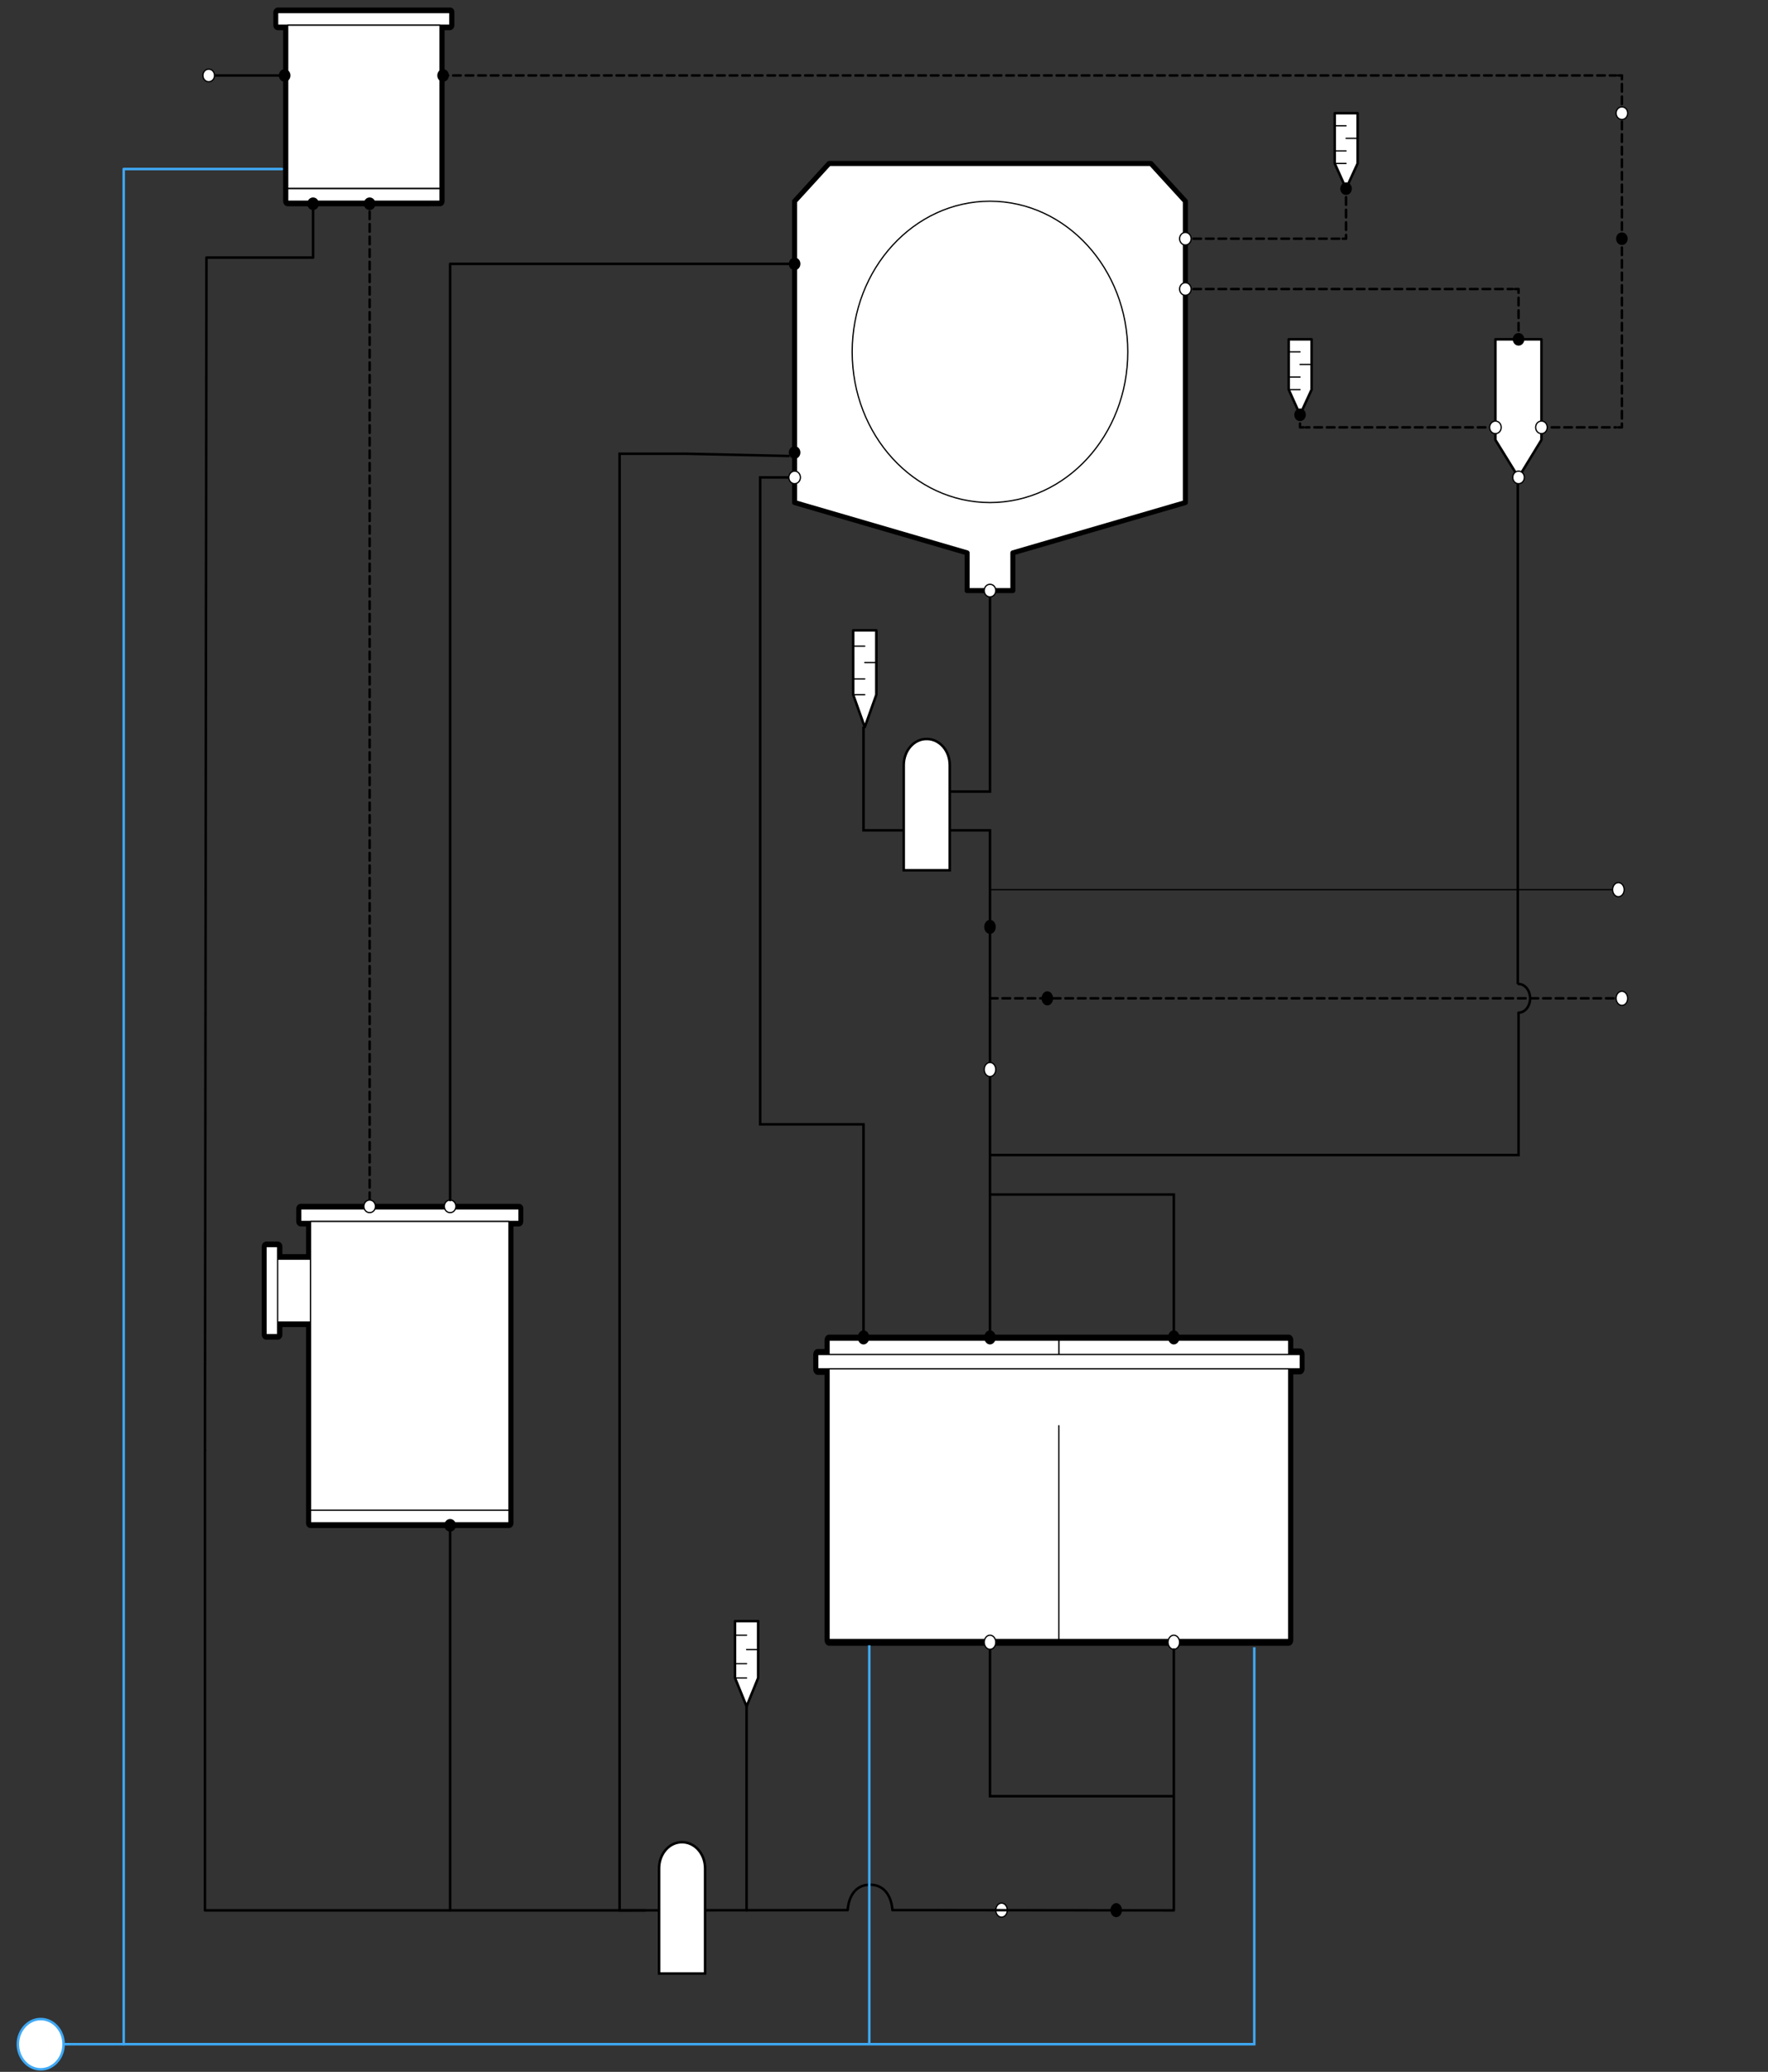 <?xml version="1.0" encoding="utf-8"?>
<!-- Generator: Adobe Illustrator 23.1.0, SVG Export Plug-In . SVG Version: 6.00 Build 0)  -->
<svg version="1.1" id="Layer_1" xmlns="http://www.w3.org/2000/svg" xmlns:xlink="http://www.w3.org/1999/xlink" x="0px" y="0px"
	 viewBox="0 0 703.1 823.7" style="enable-background:new 0 0 703.1 823.7;" xml:space="preserve">
<rect x="0" y="0" width="703.1" height="823.7" fill="#333333" stroke="none"/>
<style type="text/css">
	.st0{fill:none;stroke:#000000;stroke-miterlimit:10;}
	.st1{fill:none;stroke:#000000;stroke-linecap:round;stroke-linejoin:round;stroke-miterlimit:10;stroke-dasharray:3,2;}
	.st2{fill:none;stroke:#000000;stroke-linecap:round;stroke-linejoin:round;}
	.st3{fill:none;stroke:#000000;stroke-linecap:round;stroke-linejoin:round;stroke-dasharray:3,2;}
	.st4{fill:none;stroke:#000000;stroke-linecap:round;stroke-linejoin:round;stroke-miterlimit:10;}
	.st5{fill-rule:evenodd;clip-rule:evenodd;fill:#FFFFFF;}
	.st6{fill:none;stroke:#000000;stroke-width:0.5;stroke-linecap:round;stroke-linejoin:round;stroke-miterlimit:1.5;}
	.st7{fill:none;stroke:#000000;stroke-width:0.5;stroke-linecap:round;stroke-linejoin:round;stroke-miterlimit:10;}
	.st8{fill:none;stroke:#000000;stroke-width:2;stroke-linecap:round;stroke-linejoin:round;stroke-miterlimit:10;}
	.st9{fill:none;stroke:#000000;stroke-width:0.5;stroke-miterlimit:10;}
	.st10{fill-rule:evenodd;clip-rule:evenodd;}
	.st11{fill:none;}
	.st12{fill:#FFFFFF;}
	.st13{fill:#FFFFFF;stroke:#000000;stroke-miterlimit:10;}
	.st14{clip-path:url(#SVGID_2_);}
	.st15{clip-path:url(#SVGID_4_);fill:none;stroke:#000000;stroke-linecap:round;stroke-linejoin:round;stroke-miterlimit:10;}
	.st16{fill:none;stroke:#3FA9F5;stroke-miterlimit:10;}
	.st17{fill:none;stroke:#3FA9F5;stroke-linecap:round;stroke-linejoin:round;stroke-miterlimit:10;}
</style>
<polyline class="st0" points="314,181.3 273.2,180.4 246.4,180.4 246.4,759.5 337.1,759.4 "/>
<line class="st1" x1="393.7" y1="396.9" x2="645" y2="396.9"/>
<polyline class="st0" points="377.7,330.1 393.7,330.1 393.7,714.1 466.8,714.1 "/>
<line class="st2" x1="603.9" y1="169.9" x2="602.5" y2="169.9"/>
<line class="st3" x1="600.7" y1="169.9" x2="519.3" y2="169.9"/>
<polyline class="st2" points="518.4,169.9 517,169.9 517,168.4 "/>
<line class="st2" x1="517" y1="166.4" x2="517" y2="164.9"/>
<line class="st2" x1="471.4" y1="114.9" x2="472.7" y2="114.9"/>
<line class="st3" x1="474.6" y1="114.9" x2="601.6" y2="114.9"/>
<polyline class="st2" points="602.5,114.9 603.9,114.9 603.9,116.4 "/>
<line class="st3" x1="603.9" y1="118.4" x2="603.9" y2="167.4"/>
<line class="st2" x1="603.9" y1="168.4" x2="603.9" y2="169.9"/>
<line class="st2" x1="471.4" y1="94.9" x2="472.7" y2="94.9"/>
<line class="st3" x1="474.6" y1="94.9" x2="533" y2="94.9"/>
<polyline class="st2" points="534,94.9 535.3,94.9 535.3,93.4 "/>
<line class="st3" x1="535.3" y1="91.4" x2="535.3" y2="77.5"/>
<line class="st2" x1="535.3" y1="76.5" x2="535.3" y2="75"/>
<line class="st0" x1="603.6" y1="391.2" x2="603.6" y2="192.3"/>
<polyline class="st0" points="603.9,402.6 603.9,459.2 393.7,459.2 "/>
<line class="st2" x1="603.9" y1="169.9" x2="605.2" y2="169.9"/>
<line class="st3" x1="607.1" y1="169.9" x2="642.7" y2="169.9"/>
<polyline class="st2" points="643.6,169.9 645,169.9 645,168.4 "/>
<line class="st3" x1="645" y1="166.4" x2="645" y2="32.5"/>
<line class="st2" x1="645" y1="31.5" x2="645" y2="30"/>
<path class="st4" d="M603.9,391.2c2.5,0,4.6,2.5,4.6,5.7c0,3.1-2,5.7-4.6,5.7"/>
<polyline class="st0" points="316,189.8 302.3,189.8 302.3,447 343.4,447 343.4,532.8 "/>
<line class="st2" x1="147" y1="480.6" x2="147" y2="479.1"/>
<line class="st3" x1="147" y1="477.1" x2="147" y2="63.5"/>
<polyline class="st2" points="147,31.5 147,30 148.3,30 "/>
<line class="st3" x1="150.2" y1="30" x2="642.7" y2="30"/>
<line class="st2" x1="643.6" y1="30" x2="645" y2="30"/>
<line class="st0" x1="115" y1="30" x2="83" y2="30"/>
<rect x="421.1" y="532.8" class="st5" width="91.4" height="5.7"/>
<rect x="421.1" y="532.8" class="st6" width="91.4" height="5.7"/>
<rect x="329.7" y="532.8" class="st5" width="91.4" height="5.7"/>
<rect x="329.7" y="532.8" class="st6" width="91.4" height="5.7"/>
<rect x="325.2" y="538.5" class="st5" width="191.9" height="5.7"/>
<rect x="325.2" y="538.5" class="st6" width="191.9" height="5.7"/>
<rect x="329.7" y="544.2" class="st5" width="182.8" height="107.6"/>
<rect x="329.7" y="544.2" class="st6" width="182.8" height="107.6"/>
<line class="st6" x1="421.1" y1="651.8" x2="421.1" y2="566.8"/>
<path d="M512.5,532.8v5.7h4.6v5.7h-4.6v107.6H329.7V544.2h-4.6v-5.7h4.6v-5.7h91.4H512.5 M512.5,530.6h-91.4h-91.4
	c-1,0-1.8,1-1.8,2.3v3.4h-2.7c-1,0-1.8,1-1.8,2.3v5.7c0,1.2,0.8,2.3,1.8,2.3h2.7V652c0,1.2,0.8,2.3,1.8,2.3h182.8c1,0,1.8-1,1.8-2.3
	V546.4h2.7c1,0,1.8-1,1.8-2.3v-5.7c0-1.2-0.8-2.3-1.8-2.3h-2.7v-3.4C514.3,531.6,513.5,530.6,512.5,530.6z"/>
<rect x="110" y="500.6" class="st5" width="13.7" height="25"/>
<rect x="110" y="500.6" class="st6" width="13.7" height="25"/>
<rect x="119.6" y="480.6" class="st5" width="86.8" height="5"/>
<rect x="119.6" y="480.6" class="st6" width="86.8" height="5"/>
<rect x="123.5" y="485.6" class="st5" width="78.9" height="114.9"/>
<rect x="123.5" y="485.6" class="st6" width="78.9" height="114.9"/>
<rect x="123.5" y="600.4" class="st5" width="78.9" height="5"/>
<rect x="123.5" y="600.4" class="st6" width="78.9" height="5"/>
<rect x="105.8" y="495.6" class="st5" width="4.6" height="35"/>
<rect x="105.8" y="495.6" class="st6" width="4.6" height="35"/>
<path d="M206.4,480.6v5h-3.9v114.9v5h-78.9v-5v-74.9h-13.1v5h-4.6v-35h4.6v5h13.1v-15h-3.9v-5L206.4,480.6 M206.4,478.6h-86.8
	c-1,0-1.8,0.9-1.8,2v5c0,1.1,0.8,2,1.8,2h2.1v11h-9.4v-3c0-1.1-0.8-2-1.8-2h-4.6c-1,0-1.8,0.9-1.8,2v35c0,1.1,0.8,2,1.8,2h4.6
	c1,0,1.8-0.9,1.8-2v-3h9.4v72.9v5c0,1.1,0.8,2,1.8,2h78.9c1,0,1.8-0.9,1.8-2v-5V487.6h2.1c1,0,1.8-0.9,1.8-2v-5
	C208.2,479.5,207.4,478.6,206.4,478.6z"/>
<rect x="110.4" y="5" class="st5" width="68.5" height="5"/>
<rect x="110.4" y="5" class="st6" width="68.5" height="5"/>
<rect x="114.4" y="10" class="st5" width="60.6" height="64.9"/>
<rect x="114.4" y="10" class="st6" width="60.6" height="64.9"/>
<rect x="114.4" y="75" class="st5" width="60.6" height="5"/>
<rect x="114.4" y="75" class="st6" width="60.6" height="5"/>
<path d="M179,5v5h-4v65v5h-60.6v-5V10h-3.9V5H179 M179,3h-68.5c-1,0-1.8,0.9-1.8,2v5c0,1.1,0.8,2,1.8,2h2.1v63v5c0,1.1,0.8,2,1.8,2
	H175c1,0,1.8-0.9,1.8-2v-5V12h2.1c1,0,1.8-0.9,1.8-2V5C180.8,3.9,180,3,179,3z"/>
<polygon class="st5" points="471.4,80 471.4,199.8 402.8,219.8 402.8,234.8 384.6,234.8 384.6,219.8 316,199.8 316,80 329.7,65 
	457.7,65 "/>
<polygon class="st7" points="471.4,80 471.4,199.8 402.8,219.8 402.8,234.8 384.6,234.8 384.6,219.8 316,199.8 316,80 329.7,65 
	457.7,65 "/>
<ellipse class="st7" cx="393.7" cy="139.9" rx="54.8" ry="59.9"/>
<polygon class="st8" points="471.4,80 471.4,199.8 402.8,219.8 402.8,234.8 384.6,234.8 384.6,219.8 316,199.8 316,80 329.7,65 
	457.7,65 "/>
<polygon class="st5" points="594.7,134.9 613,134.9 613,174.9 603.9,189.8 594.7,174.9 "/>
<polygon class="st7" points="594.7,134.9 613,134.9 613,174.9 603.9,189.8 594.7,174.9 "/>
<polygon class="st4" points="594.7,134.9 613,134.9 613,174.9 603.9,189.8 594.7,174.9 "/>
<polygon class="st5" points="512.5,134.9 521.6,134.9 521.6,154.9 517,164.9 512.5,154.9 "/>
<polygon class="st7" points="512.5,134.9 521.6,134.9 521.6,154.9 517,164.9 512.5,154.9 "/>
<polygon class="st4" points="512.5,134.9 521.6,134.9 521.6,154.9 517,164.9 512.5,154.9 "/>
<line class="st7" x1="512.5" y1="139.9" x2="517" y2="139.9"/>
<line class="st7" x1="521.6" y1="144.9" x2="517" y2="144.9"/>
<line class="st7" x1="512.5" y1="149.9" x2="517" y2="149.9"/>
<line class="st7" x1="512.5" y1="154.9" x2="517" y2="154.9"/>
<polygon class="st5" points="530.8,45 539.9,45 539.9,65 535.3,75 530.8,65 "/>
<polygon class="st7" points="530.8,45 539.9,45 539.9,65 535.3,75 530.8,65 "/>
<polygon class="st4" points="530.8,45 539.9,45 539.9,65 535.3,75 530.8,65 "/>
<line class="st7" x1="530.8" y1="50" x2="535.3" y2="50"/>
<line class="st7" x1="539.9" y1="55" x2="535.3" y2="55"/>
<line class="st7" x1="530.8" y1="60" x2="535.3" y2="60"/>
<line class="st7" x1="530.8" y1="65" x2="535.3" y2="65"/>
<path class="st5" d="M594.7,167.4c1.3,0,2.3,1.1,2.3,2.5s-1,2.5-2.3,2.5s-2.3-1.1-2.3-2.5S593.5,167.4,594.7,167.4z"/>
<path class="st9" d="M594.7,167.4c1.3,0,2.3,1.1,2.3,2.5s-1,2.5-2.3,2.5s-2.3-1.1-2.3-2.5S593.5,167.4,594.7,167.4z"/>
<path class="st10" d="M517,162.4c1.3,0,2.3,1.1,2.3,2.5s-1,2.5-2.3,2.5s-2.3-1.1-2.3-2.5S515.8,162.4,517,162.4z"/>
<ellipse class="st5" cx="471.4" cy="114.9" rx="2.3" ry="2.5"/>
<ellipse class="st9" cx="471.4" cy="114.9" rx="2.3" ry="2.5"/>
<path class="st10" d="M603.9,132.4c1.3,0,2.3,1.1,2.3,2.5s-1,2.5-2.3,2.5s-2.3-1.1-2.3-2.5S602.6,132.4,603.9,132.4z"/>
<path class="st10" d="M535.3,72.5c1.3,0,2.3,1.1,2.3,2.5s-1,2.5-2.3,2.5S533,76.4,533,75S534.1,72.5,535.3,72.5z"/>
<ellipse class="st5" cx="471.4" cy="94.9" rx="2.3" ry="2.5"/>
<ellipse class="st9" cx="471.4" cy="94.9" rx="2.3" ry="2.5"/>
<path class="st5" d="M603.9,187.3c1.3,0,2.3,1.1,2.3,2.5s-1,2.5-2.3,2.5s-2.3-1.1-2.3-2.5S602.6,187.3,603.9,187.3z"/>
<path class="st9" d="M603.9,187.3c1.3,0,2.3,1.1,2.3,2.5s-1,2.5-2.3,2.5s-2.3-1.1-2.3-2.5S602.6,187.3,603.9,187.3z"/>
<path class="st10" d="M645,92.4c1.3,0,2.3,1.1,2.3,2.5s-1,2.5-2.3,2.5s-2.3-1.1-2.3-2.5S643.7,92.4,645,92.4z"/>
<path class="st5" d="M645,42.5c1.3,0,2.3,1.1,2.3,2.5s-1,2.5-2.3,2.5s-2.3-1.1-2.3-2.5S643.7,42.5,645,42.5z"/>
<path class="st9" d="M645,42.5c1.3,0,2.3,1.1,2.3,2.5s-1,2.5-2.3,2.5s-2.3-1.1-2.3-2.5S643.7,42.5,645,42.5z"/>
<path class="st5" d="M393.7,422.4c1.3,0,2.3,1.3,2.3,2.8s-1,2.8-2.3,2.8s-2.3-1.3-2.3-2.8S392.4,422.4,393.7,422.4z"/>
<path class="st9" d="M393.7,422.4c1.3,0,2.3,1.3,2.3,2.8s-1,2.8-2.3,2.8s-2.3-1.3-2.3-2.8S392.4,422.4,393.7,422.4z"/>
<path class="st10" d="M393.7,365.7c1.3,0,2.3,1.3,2.3,2.8s-1,2.8-2.3,2.8s-2.3-1.3-2.3-2.8S392.4,365.7,393.7,365.7z"/>
<path class="st5" d="M645,394.1c1.3,0,2.3,1.3,2.3,2.8c0,1.6-1,2.8-2.3,2.8s-2.3-1.3-2.3-2.8C642.7,395.3,643.7,394.1,645,394.1z"/>
<path class="st9" d="M645,394.1c1.3,0,2.3,1.3,2.3,2.8c0,1.6-1,2.8-2.3,2.8s-2.3-1.3-2.3-2.8C642.7,395.3,643.7,394.1,645,394.1z"/>
<path class="st10" d="M416.5,394.1c1.3,0,2.3,1.3,2.3,2.8c0,1.6-1,2.8-2.3,2.8s-2.3-1.3-2.3-2.8
	C414.2,395.3,415.3,394.1,416.5,394.1z"/>
<path class="st5" d="M393.7,232.3c1.3,0,2.3,1.1,2.3,2.5s-1,2.5-2.3,2.5s-2.3-1.1-2.3-2.5C391.4,233.4,392.4,232.3,393.7,232.3z"/>
<path class="st9" d="M393.7,232.3c1.3,0,2.3,1.1,2.3,2.5s-1,2.5-2.3,2.5s-2.3-1.1-2.3-2.5C391.4,233.4,392.4,232.3,393.7,232.3z"/>
<path class="st5" d="M316,187.3c1.3,0,2.3,1.1,2.3,2.5s-1,2.5-2.3,2.5s-2.3-1.1-2.3-2.5S314.8,187.3,316,187.3z"/>
<path class="st9" d="M316,187.3c1.3,0,2.3,1.1,2.3,2.5s-1,2.5-2.3,2.5s-2.3-1.1-2.3-2.5S314.8,187.3,316,187.3z"/>
<path class="st10" d="M316,177.4c1.3,0,2.3,1.1,2.3,2.5s-1,2.5-2.3,2.5s-2.3-1.1-2.3-2.5S314.8,177.4,316,177.4z"/>
<path class="st10" d="M316,102.4c1.3,0,2.3,1.1,2.3,2.5s-1,2.5-2.3,2.5s-2.3-1.1-2.3-2.5S314.8,102.4,316,102.4z"/>
<path class="st10" d="M466.8,528.9c1.3,0,2.3,1.3,2.3,2.8s-1,2.8-2.3,2.8s-2.3-1.3-2.3-2.8S465.5,528.9,466.8,528.9z"/>
<path class="st10" d="M393.7,528.9c1.3,0,2.3,1.3,2.3,2.8s-1,2.8-2.3,2.8s-2.3-1.3-2.3-2.8S392.4,528.9,393.7,528.9z"/>
<path class="st10" d="M343.4,528.9c1.3,0,2.3,1.3,2.3,2.8s-1,2.8-2.3,2.8s-2.3-1.3-2.3-2.8S342.2,528.9,343.4,528.9z"/>
<path class="st10" d="M443.9,756.6c1.3,0,2.3,1.3,2.3,2.8s-1,2.8-2.3,2.8s-2.3-1.3-2.3-2.8S442.7,756.6,443.9,756.6z"/>
<path class="st5" d="M398.3,756.6c1.3,0,2.3,1.3,2.3,2.8s-1,2.8-2.3,2.8s-2.3-1.3-2.3-2.8S397,756.6,398.3,756.6z"/>
<path class="st9" d="M398.3,756.6c1.3,0,2.3,1.3,2.3,2.8s-1,2.8-2.3,2.8s-2.3-1.3-2.3-2.8S397,756.6,398.3,756.6z"/>
<path class="st5" d="M393.7,650.1c1.3,0,2.3,1.3,2.3,2.8c0,1.6-1,2.8-2.3,2.8s-2.3-1.3-2.3-2.8C391.4,651.4,392.4,650.1,393.7,650.1
	z"/>
<path class="st9" d="M393.7,650.1c1.3,0,2.3,1.3,2.3,2.8c0,1.6-1,2.8-2.3,2.8s-2.3-1.3-2.3-2.8C391.4,651.4,392.4,650.1,393.7,650.1
	z"/>
<path class="st5" d="M466.8,650.1c1.3,0,2.3,1.3,2.3,2.8c0,1.6-1,2.8-2.3,2.8s-2.3-1.3-2.3-2.8C464.5,651.4,465.5,650.1,466.8,650.1
	z"/>
<path class="st9" d="M466.8,650.1c1.3,0,2.3,1.3,2.3,2.8c0,1.6-1,2.8-2.3,2.8s-2.3-1.3-2.3-2.8C464.5,651.4,465.5,650.1,466.8,650.1
	z"/>
<path class="st10" d="M179,603.9c1.3,0,2.3,1.1,2.3,2.5s-1,2.5-2.3,2.5s-2.3-1.1-2.3-2.5C176.7,605.1,177.7,603.9,179,603.9z"/>
<path class="st5" d="M179,477.1c1.3,0,2.3,1.1,2.3,2.5s-1,2.5-2.3,2.5s-2.3-1.1-2.3-2.5S177.7,477.1,179,477.1z"/>
<path class="st9" d="M179,477.1c1.3,0,2.3,1.1,2.3,2.5s-1,2.5-2.3,2.5s-2.3-1.1-2.3-2.5S177.7,477.1,179,477.1z"/>
<path class="st10" d="M176.2,27.5c1.3,0,2.3,1.1,2.3,2.5s-1,2.5-2.3,2.5s-2.3-1.1-2.3-2.5S174.9,27.5,176.2,27.5z"/>
<path class="st10" d="M113.2,27.5c1.3,0,2.3,1.1,2.3,2.5s-1,2.5-2.3,2.5s-2.3-1.1-2.3-2.5S111.9,27.5,113.2,27.5z"/>
<path class="st10" d="M147,78.5c1.3,0,2.3,1.1,2.3,2.5s-1,2.5-2.3,2.5s-2.3-1.1-2.3-2.5S145.7,78.5,147,78.5z"/>
<path class="st5" d="M147,477.1c1.3,0,2.3,1.1,2.3,2.5s-1,2.5-2.3,2.5s-2.3-1.1-2.3-2.5S145.7,477.1,147,477.1z"/>
<path class="st9" d="M147,477.1c1.3,0,2.3,1.1,2.3,2.5s-1,2.5-2.3,2.5s-2.3-1.1-2.3-2.5S145.7,477.1,147,477.1z"/>
<path class="st5" d="M83,27.5c1.3,0,2.3,1.1,2.3,2.5s-1,2.5-2.3,2.5s-2.3-1.1-2.3-2.5S81.7,27.5,83,27.5z"/>
<path class="st9" d="M83,27.5c1.3,0,2.3,1.1,2.3,2.5s-1,2.5-2.3,2.5s-2.3-1.1-2.3-2.5S81.7,27.5,83,27.5z"/>
<path class="st5" d="M613,167.4c1.3,0,2.3,1.1,2.3,2.5s-1,2.5-2.3,2.5s-2.3-1.1-2.3-2.5S611.7,167.4,613,167.4z"/>
<path class="st9" d="M613,167.4c1.3,0,2.3,1.1,2.3,2.5s-1,2.5-2.3,2.5s-2.3-1.1-2.3-2.5S611.7,167.4,613,167.4z"/>
<line class="st9" x1="643.6" y1="353.7" x2="393.7" y2="353.7"/>
<ellipse class="st5" cx="643.6" cy="353.7" rx="2.3" ry="2.8"/>
<ellipse class="st9" cx="643.6" cy="353.7" rx="2.3" ry="2.8"/>
<path class="st10" d="M124.5,78.5c1.3,0,2.3,1.1,2.3,2.5s-1,2.5-2.3,2.5s-2.3-1.1-2.3-2.5S123.2,78.5,124.5,78.5z"/>
<polygon class="st5" points="292.3,644.5 301.5,644.5 301.5,667.1 296.9,678.4 292.3,667.1 "/>
<polygon class="st7" points="292.3,644.5 301.5,644.5 301.5,667.1 296.9,678.4 292.3,667.1 "/>
<polygon class="st4" points="292.3,644.5 301.5,644.5 301.5,667.1 296.9,678.4 292.3,667.1 "/>
<line class="st7" x1="292.3" y1="650.1" x2="296.9" y2="650.1"/>
<line class="st7" x1="301.5" y1="655.8" x2="296.9" y2="655.8"/>
<line class="st7" x1="292.3" y1="661.4" x2="296.9" y2="661.4"/>
<line class="st7" x1="292.3" y1="667.1" x2="296.9" y2="667.1"/>
<line class="st11" x1="296.9" y1="678.4" x2="296.9" y2="759.5"/>
<line class="st4" x1="296.9" y1="678.4" x2="296.9" y2="759.5"/>
<path class="st12" d="M359.4,304.2V346h18.3v-41.8c0-5.8-4.1-10.4-9.1-10.4C363.5,293.7,359.4,298.4,359.4,304.2z"/>
<path class="st13" d="M262.1,742.8v41.8h18.3v-41.8c0-5.8-4.1-10.4-9.1-10.4C266.2,732.3,262.1,737,262.1,742.8z"/>
<path class="st0" d="M359.4,304.2V346h18.3v-41.8c0-5.8-4.1-10.4-9.1-10.4C363.5,293.7,359.4,298.4,359.4,304.2z"/>
<polyline class="st0" points="393.7,237.3 393.7,314.7 377.7,314.7 "/>
<polyline class="st0" points="359.4,330.1 343.4,330.1 343.4,288.9 "/>
<polygon class="st5" points="339.3,250.6 348.5,250.6 348.5,276.2 343.9,289.1 339.3,276.2 "/>
<polygon class="st7" points="339.3,250.6 348.5,250.6 348.5,276.2 343.9,289.1 339.3,276.2 "/>
<polygon class="st4" points="339.3,250.6 348.5,250.6 348.5,276.2 343.9,289.1 339.3,276.2 "/>
<line class="st7" x1="339.3" y1="256.9" x2="343.9" y2="256.9"/>
<line class="st7" x1="348.5" y1="263.4" x2="343.9" y2="263.4"/>
<line class="st7" x1="339.3" y1="269.9" x2="343.9" y2="269.9"/>
<line class="st7" x1="339.3" y1="276.2" x2="343.9" y2="276.2"/>
<g>
	<g>
		<g>
			<g>
				<g>
					<g>
						<defs>
							<rect id="SVGID_1_" x="318.3" y="729.5" width="54.8" height="49.9"/>
						</defs>
						<clipPath id="SVGID_2_">
							<use xlink:href="#SVGID_1_"  style="overflow:visible;"/>
						</clipPath>
						<g class="st14">
							<g>
								<g>
									<g>
										<g>
											<g>
												<defs>
													<rect id="SVGID_3_" x="318.3" y="729.5" width="54.8" height="49.9"/>
												</defs>
												<clipPath id="SVGID_4_">
													<use xlink:href="#SVGID_3_"  style="overflow:visible;"/>
												</clipPath>
												<path class="st15" d="M466.8,459.2v300.2H354.9c-0.1-2.1-1.2-10.1-8.9-10.1s-8.8,8-8.9,10.1"/>
											</g>
										</g>
									</g>
								</g>
							</g>
						</g>
					</g>
				</g>
			</g>
		</g>
	</g>
</g>
<polyline class="st4" points="373.1,759.4 466.8,759.5 466.8,655.8 "/>
<polyline class="st16" points="498.8,654.9 498.8,812.7 25.3,812.7 "/>
<line class="st16" x1="345.7" y1="654.1" x2="345.7" y2="812.7"/>
<polyline class="st17" points="49.2,812.7 49.2,67.2 112.1,67.2 "/>
<path class="st12" d="M16.2,802.7c5,0,9.1,4.5,9.1,10s-4.1,10-9.1,10s-9.1-4.5-9.1-10C7.1,807.2,11.2,802.7,16.2,802.7z"/>
<path class="st16" d="M16.2,802.7c5,0,9.1,4.5,9.1,10s-4.1,10-9.1,10s-9.1-4.5-9.1-10C7.1,807.2,11.2,802.7,16.2,802.7z"/>
<polyline class="st4" points="81.5,576.6 81.5,759.5 256.6,759.5 "/>
<polyline class="st4" points="124.5,81 124.5,102.4 82.1,102.4 81.5,576.6 "/>
<line class="st4" x1="179" y1="608.9" x2="179" y2="759.5"/>
<polyline class="st4" points="313.7,104.9 179,104.9 179,477.1 "/>
<polyline class="st0" points="393.7,474.9 466.8,474.9 466.8,531.7 "/>
</svg>
